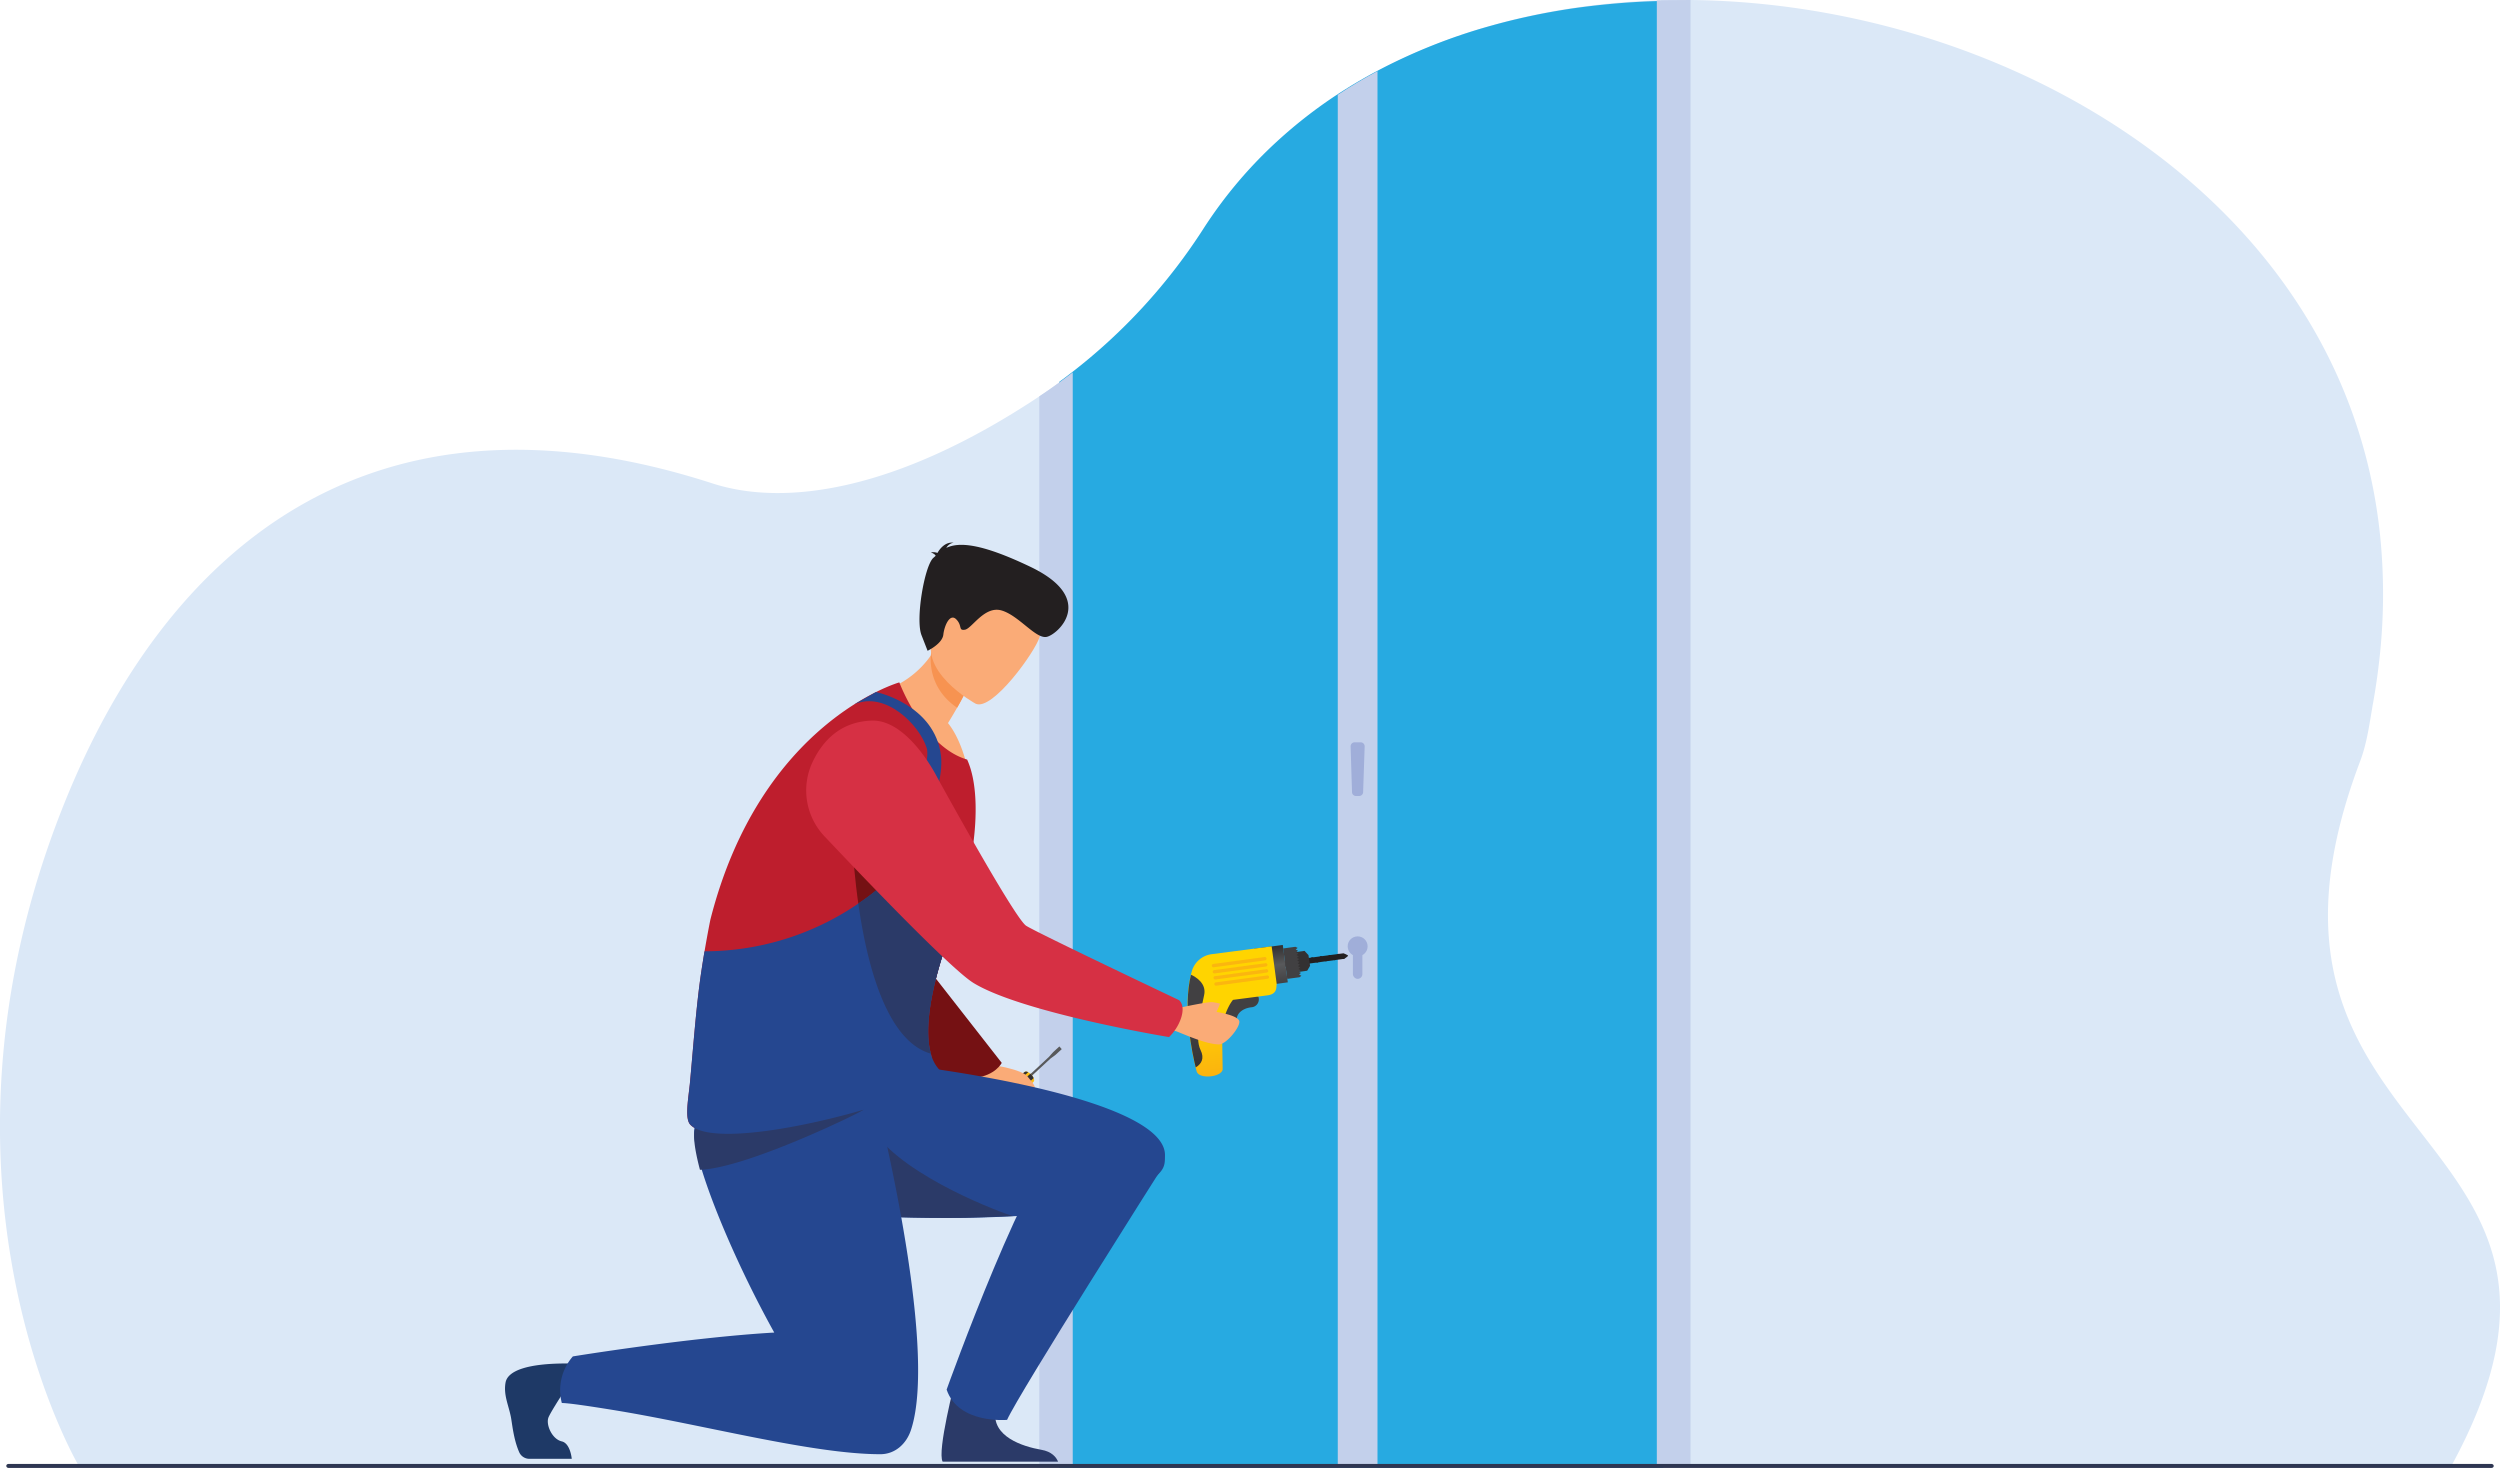 <svg xmlns="http://www.w3.org/2000/svg" xmlns:xlink="http://www.w3.org/1999/xlink" viewBox="0 0 1048.01 615.36"><defs><style>.cls-1{mask:url(#mask);filter:url(#luminosity-noclip-2);}.cls-2{mix-blend-mode:multiply;fill:url(#linear-gradient);}.cls-3{fill:#dbe8f7;}.cls-4{fill:#27aae1;}.cls-5{fill:#c3d0eb;}.cls-6{fill:#a0aed9;}.cls-7{fill:url(#linear-gradient-2);}.cls-8{fill:#231f20;}.cls-9{fill:url(#linear-gradient-3);}.cls-10{fill:url(#linear-gradient-4);}.cls-11{fill:url(#linear-gradient-5);}.cls-12{fill:url(#linear-gradient-6);}.cls-13{fill:url(#linear-gradient-7);}.cls-14{mask:url(#mask-2);}.cls-15{fill:url(#linear-gradient-8);}.cls-16{fill:url(#linear-gradient-9);}.cls-17{opacity:0.5;}.cls-18{fill:#f8971d;}.cls-19{fill:#58595b;}.cls-20{fill:#febe10;}.cls-21{fill:#333132;}.cls-22{fill:#faab77;}.cls-23{fill:#751113;}.cls-24{fill:#254790;}.cls-25{fill:#2b3a68;}.cls-26{fill:#f79351;}.cls-27{fill:#1e3966;}.cls-28{fill:#be1e2d;}.cls-29{fill:#d63044;}.cls-30{fill:#2e3652;}.cls-31{filter:url(#luminosity-noclip);}</style><filter id="luminosity-noclip" x="499.32" y="-9846.77" width="35.79" height="32766" filterUnits="userSpaceOnUse" color-interpolation-filters="sRGB"><feFlood flood-color="#fff" result="bg"/><feBlend in="SourceGraphic" in2="bg"/></filter><mask id="mask" x="499.32" y="-9846.77" width="35.79" height="32766" maskUnits="userSpaceOnUse"><g class="cls-31"/></mask><linearGradient id="linear-gradient" x1="-9693.61" y1="5331.38" x2="-9693.61" y2="5283.93" gradientTransform="matrix(-0.99, 0.13, 0.13, 0.99, -9740.15, -3550.67)" gradientUnits="userSpaceOnUse"><stop offset="0.61"/><stop offset="0.75" stop-color="#020202"/><stop offset="0.81" stop-color="#090909"/><stop offset="0.84" stop-color="#141414"/><stop offset="0.87" stop-color="#252525"/><stop offset="0.9" stop-color="#3b3b3b"/><stop offset="0.92" stop-color="#575757"/><stop offset="0.94" stop-color="#777"/><stop offset="0.96" stop-color="#9d9d9d"/><stop offset="0.98" stop-color="#c8c8c8"/><stop offset="1" stop-color="#f6f6f6"/><stop offset="1" stop-color="#fff"/></linearGradient><linearGradient id="linear-gradient-2" x1="-9743.87" y1="5290.49" x2="-9716.33" y2="5290.49" gradientTransform="matrix(-0.99, 0.13, 0.13, 0.99, -9740.15, -3550.67)" gradientUnits="userSpaceOnUse"><stop offset="0" stop-color="#231f20"/><stop offset="0.18" stop-color="#393839"/><stop offset="0.45" stop-color="#58595b"/><stop offset="1" stop-color="#231f20"/></linearGradient><linearGradient id="linear-gradient-3" x1="-9724.02" y1="5294.52" x2="-9724.02" y2="5286.12" gradientTransform="matrix(-0.99, 0.13, 0.13, 0.99, -9740.15, -3550.67)" gradientUnits="userSpaceOnUse"><stop offset="0" stop-color="#414042"/><stop offset="0.52" stop-color="#58595b"/><stop offset="1" stop-color="#333132"/></linearGradient><linearGradient id="linear-gradient-4" x1="-9720.19" y1="5296.8" x2="-9720.19" y2="5283.92" gradientTransform="matrix(-0.99, 0.13, 0.13, 0.99, -9740.15, -3550.67)" gradientUnits="userSpaceOnUse"><stop offset="0" stop-color="#231f20"/><stop offset="1" stop-color="#414042"/></linearGradient><linearGradient id="linear-gradient-5" x1="-9711.12" y1="5298.23" x2="-9711.12" y2="5282.41" gradientTransform="matrix(-0.99, 0, 0, 1, -9120.98, -4885.2)" xlink:href="#linear-gradient-3"/><linearGradient id="linear-gradient-6" x1="-9695.1" y1="5316.36" x2="-9695.1" y2="5300.43" xlink:href="#linear-gradient-4"/><linearGradient id="linear-gradient-7" x1="-9692.81" y1="5333" x2="-9692.81" y2="5282.3" gradientTransform="matrix(-0.99, 0.13, 0.13, 0.99, -9740.15, -3550.67)" gradientUnits="userSpaceOnUse"><stop offset="0" stop-color="#f7941d"/><stop offset="0.44" stop-color="#fbb20f"/><stop offset="1" stop-color="#ffd400"/></linearGradient><filter id="luminosity-noclip-2" x="499.32" y="398.3" width="35.79" height="51.38" filterUnits="userSpaceOnUse" color-interpolation-filters="sRGB"><feFlood flood-color="#fff" result="bg"/><feBlend in="SourceGraphic" in2="bg"/></filter><mask id="mask-2" x="499.32" y="398.3" width="35.79" height="51.38" maskUnits="userSpaceOnUse"><g class="cls-1"><path class="cls-2" d="M501.09,407.42a8.34,8.34,0,0,1,6.81-5.78l25.49-3.34,1.73,12.86c-.78.1-1.55.21-1.54.22.34,2.38-.36,4-2.6,4.28-6.06.81-14.35,1.88-14.44,1.89l-.58.07-.4.45c-.15.16-3.62,4.08-5,12.53l0,.15v.15s.2,12.36.27,17.21c0,.25-1,1.16-3.35,1.47s-4.24-.29-4.38-.86v-.05C503,448.42,496.21,423.91,501.09,407.42Z"/></g></mask><linearGradient id="linear-gradient-8" x1="-9693.61" y1="5331.38" x2="-9693.61" y2="5283.93" gradientTransform="matrix(-0.99, 0.13, 0.13, 0.99, -9740.15, -3550.67)" gradientUnits="userSpaceOnUse"><stop offset="0.61" stop-color="#fff"/><stop offset="0.94" stop-color="#fff"/><stop offset="1" stop-color="#fff"/></linearGradient><linearGradient id="linear-gradient-9" x1="-9677.54" y1="5328.45" x2="-9677.54" y2="5289.66" xlink:href="#linear-gradient-4"/></defs><g id="Layer_2" data-name="Layer 2"><g id="Layer_1-2" data-name="Layer 1"><path class="cls-3" d="M1027.33,615.05l-390.95-.12-603.21-.18S-37.18,496.48,27,336.67c41.86-104.17,126.48-181,271.74-134,29.93,9.68,76.73,3.5,136.91-36.48q4.59-3,9.11-6.36c1.65-1.21,3.29-2.43,4.92-3.7a239.41,239.41,0,0,0,55.46-60.39,186.93,186.93,0,0,1,31.75-37.46A198,198,0,0,1,560.8,39.74q8.07-5.34,16.65-9.92A238.39,238.39,0,0,1,626,10.47c1.66-.46,3.32-.91,5-1.34q5.84-1.52,11.76-2.76c2.72-.58,5.44-1.11,8.18-1.61,3.35-.61,6.74-1.16,10.13-1.64h0Q675,1.11,689.2.4c1.79-.09,3.59-.17,5.39-.23,1.15,0,2.3-.07,3.45-.09Q703.32,0,708.63,0c88.25.9,180.59,37.55,236.81,103.52,28.31,33.22,47.47,73.87,52.33,121.14a244.59,244.59,0,0,1-.71,55q-.1.89-.21,1.74c-.12.93-.25,1.87-.38,2.8q-.74,5.29-1.7,10.67c-1.42,7.95-2.39,16.3-5.41,24.29C926.83,484.46,1106.9,469.79,1027.33,615.05Z"/><path class="cls-4" d="M697.27.38v615H444V160.11q2.48-1.81,4.92-3.7A239.93,239.93,0,0,0,504.4,96a186.66,186.66,0,0,1,31.74-37.46A198.38,198.38,0,0,1,560,40q8.07-5.32,16.64-9.91a238.71,238.71,0,0,1,48.57-19.35c1.66-.47,3.32-.91,5-1.35,3.89-1,7.81-1.92,11.77-2.76,2.71-.58,5.44-1.11,8.18-1.61,3.35-.6,6.73-1.16,10.13-1.64h0C669.57,2.09,679,1.18,688.43.7c1.8-.09,3.6-.16,5.4-.22Z"/><path class="cls-5" d="M698,.08l-3.45.09V615.05H449.7V156.1c-1.63,1.27-3.27,2.49-4.92,3.7q-4.51,3.31-9.11,6.36V615.05h273V0Q703.32,0,698,.08Z"/><path class="cls-5" d="M577.45,29.82V615.05H560.8V39.74Q568.87,34.4,577.45,29.82Z"/><path class="cls-6" d="M569.77,333.69h-1.34a1.67,1.67,0,0,1-1.66-1.64l-.59-19.12a1.68,1.68,0,0,1,1.66-1.75h2.57a1.68,1.68,0,0,1,1.66,1.75l-.64,19.13A1.67,1.67,0,0,1,569.77,333.69Z"/><path class="cls-7" d="M563.21,399.62s1.86.73,1.9,1-1.59,1.32-1.59,1.32l-25.39,3.42-.32-2.35Z"/><path class="cls-8" d="M563,402.05a3.09,3.09,0,0,0-1.61-1.11,1.19,1.19,0,0,1-.77-1l.68-.09a6.35,6.35,0,0,0,1.27.79c.82.41,1,.89,1,1.3Z"/><path class="cls-8" d="M559.31,402.54a3.07,3.07,0,0,0-1.6-1.11,1.16,1.16,0,0,1-.77-1l.68-.09a5.8,5.8,0,0,0,1.27.79c.82.42,1,.89,1,1.31Z"/><path class="cls-8" d="M555.66,403a3.07,3.07,0,0,0-1.6-1.11,1.19,1.19,0,0,1-.78-1l.69-.1a6.16,6.16,0,0,0,1.27.8c.82.41,1,.88,1,1.3Z"/><path class="cls-8" d="M552,403.52a3.07,3.07,0,0,0-1.6-1.11,1.19,1.19,0,0,1-.78-1l.68-.09a7.21,7.21,0,0,0,1.28.79c.82.41,1,.89,1,1.3Z"/><path class="cls-8" d="M548.36,404a3.09,3.09,0,0,0-1.61-1.1,1.22,1.22,0,0,1-.77-1l.68-.09a7.43,7.43,0,0,0,1.27.79c.82.41,1,.89,1,1.3Z"/><path class="cls-8" d="M544.71,404.5a3.14,3.14,0,0,0-1.61-1.1,1.22,1.22,0,0,1-.77-1l.68-.09a7.43,7.43,0,0,0,1.27.79c.82.41,1,.89,1,1.3Z"/><polygon class="cls-9" points="542.72 407.64 547.98 406.93 549.19 404.89 548.52 400.4 546.86 398.61 541.6 399.31 542.72 407.64"/><polygon class="cls-10" points="542.16 397.02 543 396.91 543.04 396.9 543.97 397.36 543.18 398.06 544.13 398.52 543.34 399.22 544.28 399.69 543.49 400.39 544.44 400.85 543.65 401.55 544.6 402.02 543.81 402.72 544.75 403.19 543.97 403.89 544.91 404.35 544.12 405.05 545.07 405.52 544.28 406.22 545.22 406.69 544.44 407.39 545.38 407.85 544.59 408.55 545.54 409.02 544.84 409.64 544.71 409.65 544.72 409.67 539.62 410.35 537.91 397.59 542.16 397.02"/><rect class="cls-11" x="526.74" y="396.83" width="12.13" height="15.82" transform="translate(-49.21 74.66) rotate(-7.66)"/><path class="cls-12" d="M527.48,417.74a3.31,3.31,0,0,1-3,4.52c-4.38.59-6.32,3.32-6,5.45s-.4,5.29-6.47,6.11C511.94,433.82,504.82,411.81,527.48,417.74Z"/><path class="cls-13" d="M499.68,406.94a10,10,0,0,1,8.14-6.93l25.26-3.3,2.12,15.78c-.28,1.26.44,4.18-3.87,4.76-6.14.82-14.45,1.89-14.45,1.89s-3.27,3.63-4.62,11.71c0,0,.2,12.37.28,17.22.05,3.44-10,4.6-10.91,1C501.63,449.09,494.6,424.08,499.68,406.94Z"/><g class="cls-14"><path class="cls-15" d="M501.09,407.42a8.34,8.34,0,0,1,6.81-5.78l25.49-3.34,1.73,12.86c-.78.1-1.55.21-1.54.22.34,2.38-.36,4-2.6,4.28-6.06.81-14.35,1.88-14.44,1.89l-.58.07-.4.45c-.15.16-3.62,4.08-5,12.53l0,.15v.15s.2,12.36.27,17.21c0,.25-1,1.16-3.35,1.47s-4.24-.29-4.38-.86v-.05C503,448.42,496.21,423.91,501.09,407.42Z"/></g><path class="cls-16" d="M504.77,417.18c-1.4,6.17-4,18-1.52,22.94,1.81,3.63.34,5.9-2,7.34-1.39-5.6-5.51-24.51-2-38.87C501.09,409.44,505.91,412.17,504.77,417.18Z"/><g class="cls-17"><path class="cls-18" d="M508,404.88a.7.7,0,0,0,.78.61l21.55-2.9a.71.71,0,0,0,.6-.79h0a.7.7,0,0,0-.79-.61l-21.54,2.9a.69.69,0,0,0-.6.79Z"/><path class="cls-18" d="M508.37,407.46a.71.71,0,0,0,.79.6l21.55-2.9a.69.69,0,0,0,.59-.79h0a.68.68,0,0,0-.78-.6L509,406.66a.72.72,0,0,0-.6.8Z"/><path class="cls-18" d="M508.72,410a.7.7,0,0,0,.79.6l21.54-2.9a.7.7,0,0,0,.6-.79h0a.7.7,0,0,0-.79-.6l-21.54,2.9a.7.7,0,0,0-.6.79Z"/><path class="cls-18" d="M509.06,412.6a.71.71,0,0,0,.79.6l21.55-2.9a.7.7,0,0,0,.6-.79h0a.71.71,0,0,0-.79-.6l-21.55,2.9a.7.7,0,0,0-.6.79Z"/></g><path class="cls-19" d="M439.77,443c-.79.83-8.45,7.83-8.45,7.83l.64.69s8-7.39,8.46-7.81c.89-.72,1.51-1,2.09-1.54l2.58-2.37-1-1.13-2.57,2.37C440.89,441.61,440.56,442.2,439.77,443Z"/><path class="cls-20" d="M424.26,454.13c-.9.78-5.62,5.27-5.62,5.27a1.46,1.46,0,0,0-.51,1.48,5.4,5.4,0,0,0,1,1.85h0a5.37,5.37,0,0,0,1.76,1.17,1.48,1.48,0,0,0,1.53-.39s4.84-4.35,5.69-5.18a8.07,8.07,0,0,0,1.65-2.58,3.59,3.59,0,0,1,2.29-1.55c.36.07.91-.33,1.29-.8.55-.67-.27-2-.8-2.69a1.54,1.54,0,0,0-.17-.19h0l-.18-.19c-.6-.58-1.9-1.5-2.61-1-.49.33-1,.86-.9,1.22A3.63,3.63,0,0,1,427,452.7,8.1,8.1,0,0,0,424.26,454.13Z"/><path class="cls-21" d="M426.5,455.1a1.15,1.15,0,0,1,1.62.06h0a1.14,1.14,0,0,1-.07,1.62l-6.54,6a1.14,1.14,0,0,1-1.62-.07h0a1.14,1.14,0,0,1,.07-1.62Z"/><path class="cls-21" d="M429.9,450.48l1.11-1a1.46,1.46,0,0,0-1.42-.14c-.48.33-.94.87-.9,1.22a1.1,1.1,0,0,1,0,.15A1.16,1.16,0,0,0,429.9,450.48Z"/><path class="cls-21" d="M419.22,460.33l6.54-6a1.16,1.16,0,0,0,.3-1.24,5.64,5.64,0,0,0-1.8,1.07c-.9.78-5.63,5.26-5.63,5.26a1.54,1.54,0,0,0-.56,1.18A1.14,1.14,0,0,0,419.22,460.33Z"/><path class="cls-21" d="M430.64,451.27a1.15,1.15,0,1,0,1.55,1.69l1.13-1a5.56,5.56,0,0,0-.76-1.22,1.54,1.54,0,0,0-.17-.19l-.18-.19-.28-.25Z"/><path class="cls-22" d="M416.65,446.56s11.38,1.65,14,4.62,4.29,5.28,2.64,6.6-26.73-5.12-26.73-5.12Z"/><path class="cls-23" d="M389.26,406.31l30.68,39.26s-2.63,5.28-11.21,6.27S382,447.22,382,445.57,389.26,406.31,389.26,406.31Z"/><path class="cls-24" d="M486.38,491.36c-8.92,10.28-27.74,16.93-64.05,18.61q-4.38.21-8.8.34t-9.11.2c-9.86.14-19.68,0-29-.29-9.07-.31-17.71-.81-25.54-1.46-15.31-1.27-27.54-3.13-33.85-5.25a12.21,12.21,0,0,1-4-2,7.05,7.05,0,0,1-1.57-2c-2.29-4.25-1.09-11.21,1.67-18.88,4-11.17,11.44-23.83,16.42-31.75,1-1.59,1.89-3,2.65-4.13,1.52-2.32,2.47-3.69,2.47-3.69s17,1.58,40.18,4.59c4.73.61,9.73,1.29,14.9,2,49.93,7.06,99.67,19.75,99.62,36.59C488.32,486.82,488.48,488.93,486.38,491.36Z"/><path class="cls-25" d="M424.56,509.77c-3,.09-17.1.7-20.14.74-9.86.14-19.68,0-29-.29l-8.8-35.46C380.19,493.75,420.19,508.54,424.56,509.77Z"/><path class="cls-25" d="M395.16,612.74h48.39c-.76-1.84-2.6-4.24-7.09-5-7.63-1.34-20.86-5.46-19.16-16.46s-16.85-12.59-16.85-12.59S392.73,608.5,395.16,612.74Z"/><path class="cls-24" d="M487.17,489.53s-60,94.46-65,105.68c0,0-20.42,1.9-25.34-12.69,0,0,35.69-99.68,51.38-107.89S487.17,489.53,487.17,489.53Z"/><path class="cls-22" d="M366.09,290.68s20.68,28.29,39.1,29.81c0,0-2.35-10.65-7.79-17.37,1.46-2.36,2.73-4.52,3.82-6.44a109.34,109.34,0,0,0,5.23-10.25L398,271.1l-1.75-8.25a55.45,55.45,0,0,1-5,10.39A39.29,39.29,0,0,1,366.09,290.68Z"/><path class="cls-26" d="M390.43,273.09s-3,14.18,10.79,23.59a109.34,109.34,0,0,0,5.23-10.25L398,271.1C391.2,270.09,390.43,273.09,390.43,273.09Z"/><path class="cls-22" d="M409,295s-25.94-14.13-16.89-30.14,11.79-28.62,28.73-20.28,16.68,16.25,15,22.33S416,298.24,409,295Z"/><path class="cls-8" d="M392.23,233c-.14-.4-.64-.87-2-1.46a5.78,5.78,0,0,1,2.76.25c1-1.77,3.28-4.72,6.78-4.3a4.37,4.37,0,0,0-3.07,2.18c5.18-2.42,14.16-2.17,35.37,8,28,13.46,11.2,28.54,6.61,29.33s-11.64-9-18.81-11.09-12.44,7.57-15.34,8.06-1-1.63-3.65-4.33-5,2.56-5.43,6.41-6.6,6.76-6.6,6.76l-2.56-6.56c-2.56-6.56,1.2-28.72,4.9-32.32Z"/><path class="cls-27" d="M237.39,581.86S231.36,591,230,594s1.35,9.28,5.48,10.23c3.65.84,4.2,7.31,4.2,7.31H222a4.66,4.66,0,0,1-4.28-2.62c-2.49-5.49-3.07-12.62-3.57-15-1-5-3.14-9.23-2.22-14.35s9.63-8,25.51-8C254.84,571.6,237.39,581.86,237.39,581.86Z"/><path class="cls-28" d="M289.38,471.47c13.34,14.13,111.27-15.1,103.06-22.55-2.09-1.89-1.37-4.17-2.22-7.22-4.06-14.45,4-39.19,7.49-48.78.81-2.22,1.37-3.62,1.48-3.91a167.68,167.68,0,0,0,7.54-27.27c3.23-17.28,3.17-33.35-1.24-43.19a.91.91,0,0,0-.07-.14C387.07,313.05,377,286.06,377,286.06s-58.11,16.51-79.2,99.43c0,0-1.09,5.29-2.44,13.22h0c-.4,2.44-.84,5.13-1.27,8-2.25,14.75-3.56,33.68-4.9,47.76L289,456C288.33,462,287.17,469.12,289.38,471.47Z"/><path class="cls-24" d="M366.5,457.45s-9.76,1.29-29.45,2.73c-20.41,1.52-42,4.73-45.55,11.59-1.16,2.27-.35,8,1.92,16,5,17.54,17.23,45.79,31.15,70.84-35.76,2.07-84.42,10-84.42,10a21.43,21.43,0,0,0-4.63,19.54c2.55,0,10.23,1.1,20.7,2.79,38,6.11,84.17,18.67,112.83,18.67,6.27,0,11-4.45,12.87-10.27h0C393.7,563.4,366.5,457.45,366.5,457.45Z"/><path class="cls-25" d="M293.42,490.38c19.75-.62,69.26-24.93,68.45-25.13a238.12,238.12,0,0,0-24.82-4.82c-20.41,1.64-42,5.14-45.55,12.6C290.34,475.5,291.15,481.74,293.42,490.38Z"/><path class="cls-23" d="M356.82,342.73s1.15,89.81,33.4,99c-4.06-14.45,4-39.19,7.49-48.78C389.4,369.83,374.1,346.52,356.82,342.73Z"/><path class="cls-24" d="M367.23,290.1s24.84,5.17,27.26,26.94c1.77,15.85-15.56,51.75-15.56,51.75l-3.31-3.3s15.22-44.32,12.88-51.86c-3-9.67-17.28-24.14-30.42-18.36Z"/><path class="cls-24" d="M289.38,471.47c13.34,14.13,113.38-14.79,105.17-22.24a15.51,15.51,0,0,1-4.33-7.53c-4.06-14.45,4-39.19,7.49-48.78.81-2.22,1.37-3.62,1.48-3.91l-5.06-5-18.51-18.48a91,91,0,0,1-15.82,13.26,114.33,114.33,0,0,1-64.47,20h0c-.4,2.44-.84,5.13-1.27,8-2.25,14.75-3.56,33.68-4.9,47.76L289,456C288.33,462,287.17,469.12,289.38,471.47Z"/><path class="cls-25" d="M359.8,378.75c3.7,26.11,12,57.71,30.42,62.95-4.06-14.45,4-39.19,7.49-48.78-1.08-3-2.27-6-3.58-8.95l-18.51-18.48A91,91,0,0,1,359.8,378.75Z"/><path class="cls-22" d="M511,437.82c-6,0-17.3-5.51-18.32-5.61-8.61-.83-.31-9.31-.31-9.31s13.54-3,15.82-2.8a24.2,24.2,0,0,1,3.3.64L510,424.21s9.43,1.43,9.55,4.06S514,437.82,511,437.82Z"/><path class="cls-29" d="M495,427.1c2.08-6-.81-7.87-.81-7.87s-59.13-28.05-64-31.13-37.34-62.29-37.34-62.29-12.05-24.21-27.4-23.73c-13.34.43-20.75,8.74-24.86,17.46a27.94,27.94,0,0,0,5.06,31.07c17.7,18.74,53.26,55.84,62.47,61.47,20.5,12.53,81.94,22.67,81.94,22.67A20,20,0,0,0,495,427.1Z"/><circle class="cls-6" cx="569.13" cy="396.71" r="4.18"/><rect class="cls-6" x="567.14" y="397.17" width="3.97" height="13.18" rx="1.98"/><rect class="cls-30" x="2.63" y="613.7" width="1042.75" height="1.65" rx="0.83"/></g></g></svg>